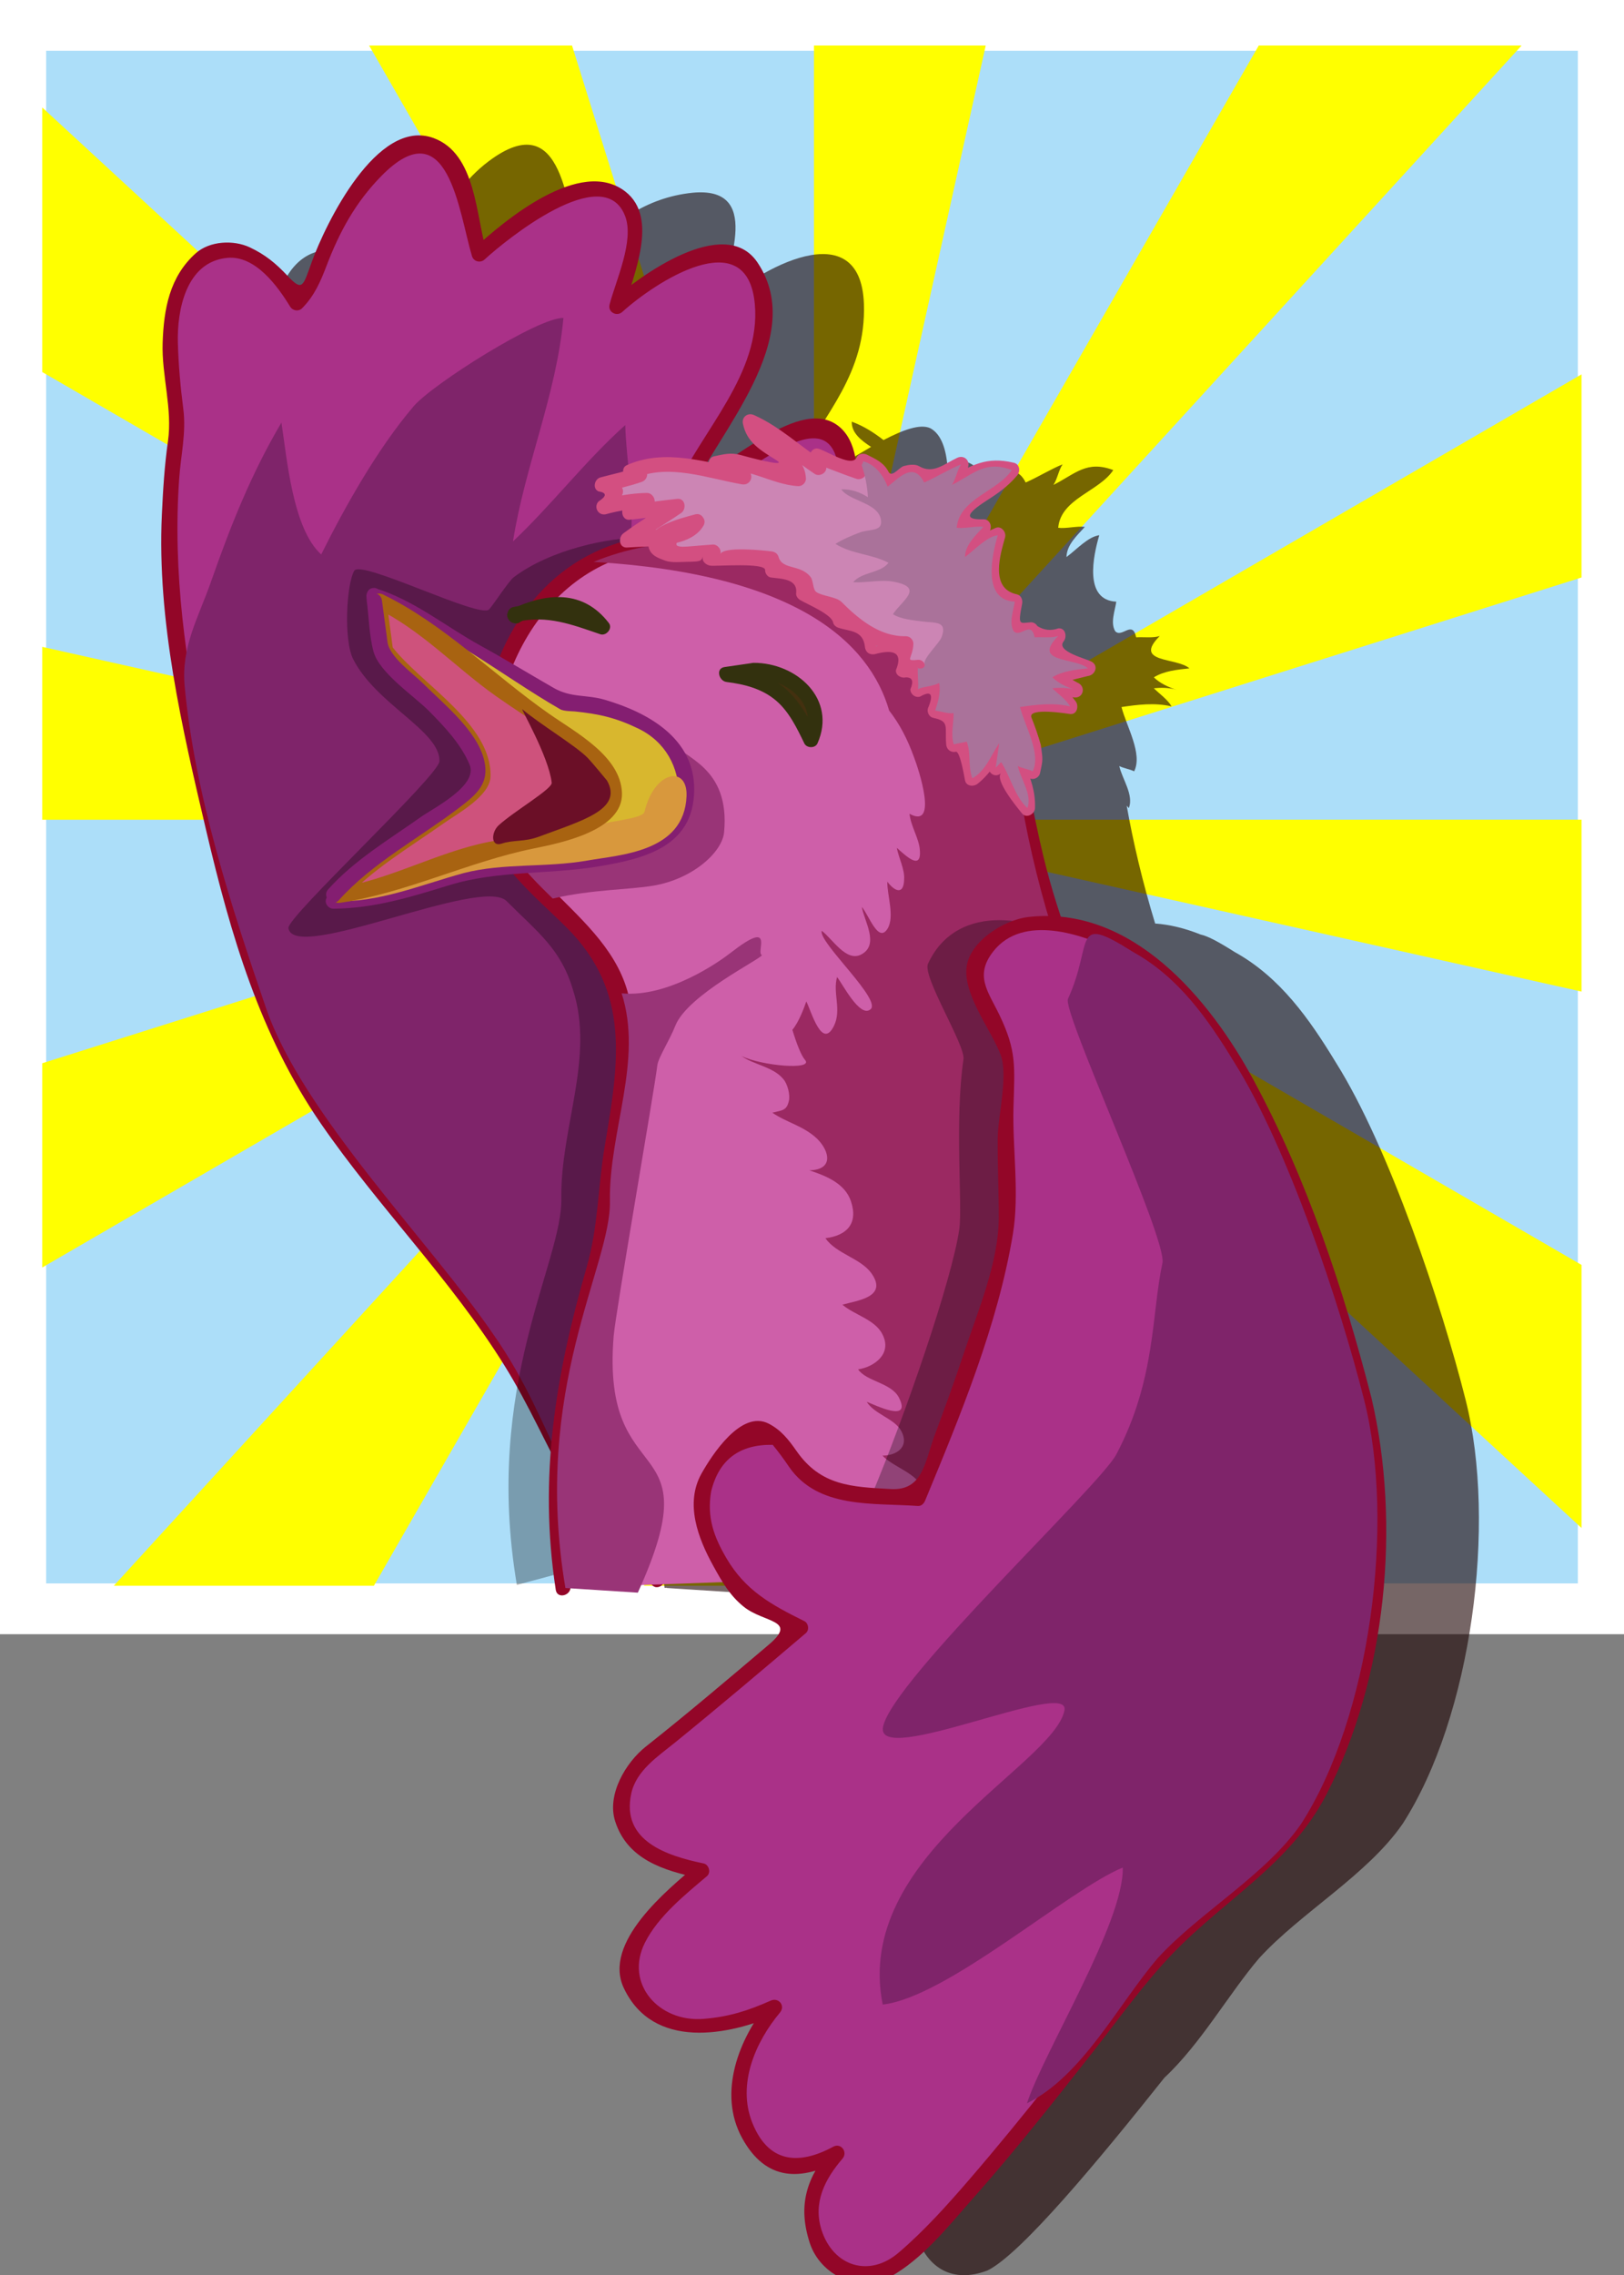 <?xml version="1.0" encoding="UTF-8" standalone="no"?>
<!-- Created with Inkscape (http://www.inkscape.org/) -->

<svg
   xmlns:dc="http://purl.org/dc/elements/1.1/"
   xmlns:cc="http://creativecommons.org/ns#"
   xmlns:rdf="http://www.w3.org/1999/02/22-rdf-syntax-ns#"
   xmlns:svg="http://www.w3.org/2000/svg"
   xmlns="http://www.w3.org/2000/svg"
   xmlns:sodipodi="http://sodipodi.sourceforge.net/DTD/sodipodi-0.dtd"
   xmlns:inkscape="http://www.inkscape.org/namespaces/inkscape"
   id="svg2"
   version="1.1"
   inkscape:version="0.48.2 r9819"
   width="200"
   height="280"
   xml:space="preserve"
   sodipodi:docname="screen__wald_cs5.svg"><rect width="100%" height="100%" fill="#808080" stroke="none"/><defs
     id="defs6"><clipPath
       clipPathUnits="userSpaceOnUse"
       id="clipPath18"><path
         d="m 0,1536 2048,0 L 2048,0 0,0 0,1536 z"
         id="path20"
         inkscape:connector-curvature="0" /></clipPath><clipPath
       clipPathUnits="userSpaceOnUse"
       id="clipPath1344"><path
         d="m 0,1536 2048,0 L 2048,0 0,0 0,1536 z"
         id="path1346"
         inkscape:connector-curvature="0" /></clipPath><clipPath
       clipPathUnits="userSpaceOnUse"
       id="clipPath1368"><path
         d="m 0,1536 2048,0 L 2048,0 0,0 0,1536 z"
         id="path1370"
         inkscape:connector-curvature="0" /></clipPath><clipPath
       clipPathUnits="userSpaceOnUse"
       id="clipPath1424"><path
         d="m 0,1536 2048,0 L 2048,0 0,0 0,1536 z"
         id="path1426"
         inkscape:connector-curvature="0" /></clipPath><clipPath
       clipPathUnits="userSpaceOnUse"
       id="clipPath3004"><path
         d="m 0,1536 2048,0 L 2048,0 0,0 0,1536 z"
         id="path3006"
         inkscape:connector-curvature="0" /></clipPath><clipPath
       clipPathUnits="userSpaceOnUse"
       id="clipPath3064"><path
         d="m 611.262,1266.5 30.647,0 0,-34.39 -30.647,0 0,34.39 z"
         id="path3066"
         inkscape:connector-curvature="0" /></clipPath><clipPath
       clipPathUnits="userSpaceOnUse"
       id="clipPath3096"><path
         d="m 767.558,1245.81 30.647,0 0,-34.39 -30.647,0 0,34.39 z"
         id="path3098"
         inkscape:connector-curvature="0" /></clipPath><clipPath
       clipPathUnits="userSpaceOnUse"
       id="clipPath3128"><path
         d="m 1107.38,1247.01 30.65,0 0,-34.39 -30.65,0 0,34.39 z"
         id="path3130"
         inkscape:connector-curvature="0" /></clipPath><clipPath
       clipPathUnits="userSpaceOnUse"
       id="clipPath3160"><path
         d="m 919.184,1250.86 30.647,0 0,-34.39 -30.647,0 0,34.39 z"
         id="path3162"
         inkscape:connector-curvature="0" /></clipPath><clipPath
       clipPathUnits="userSpaceOnUse"
       id="clipPath3192"><path
         d="m 1277.88,1248.99 25.91,0 0,-36.93 -25.91,0 0,36.93 z"
         id="path3194"
         inkscape:connector-curvature="0" /></clipPath><clipPath
       clipPathUnits="userSpaceOnUse"
       id="clipPath3224"><path
         d="m 1439.02,1258.03 25.91,0 0,-36.93 -25.91,0 0,36.93 z"
         id="path3226"
         inkscape:connector-curvature="0" /></clipPath><clipPath
       clipPathUnits="userSpaceOnUse"
       id="clipPath3388"><path
         d="m 0,1536 2048,0 L 2048,0 0,0 0,1536 z"
         id="path3390"
         inkscape:connector-curvature="0" /></clipPath><clipPath
       clipPathUnits="userSpaceOnUse"
       id="clipPath3424"><path
         d="m 1761.68,1506.2 30.64,0 0,-34.4 -30.64,0 0,34.4 z"
         id="path3426"
         inkscape:connector-curvature="0" /></clipPath><clipPath
       clipPathUnits="userSpaceOnUse"
       id="clipPath3444"><path
         d="m 1815.85,1526.96 30.65,0 0,-34.4 -30.65,0 0,34.4 z"
         id="path3446"
         inkscape:connector-curvature="0" /></clipPath><clipPath
       clipPathUnits="userSpaceOnUse"
       id="clipPath3464"><path
         d="m 1867.85,1550.5 30.65,0 0,-34.39 -30.65,0 0,34.39 z"
         id="path3466"
         inkscape:connector-curvature="0" /></clipPath><clipPath
       clipPathUnits="userSpaceOnUse"
       id="clipPath3484"><path
         d="m 1912.11,1476.5 30.65,0 0,-34.39 -30.65,0 0,34.39 z"
         id="path3486"
         inkscape:connector-curvature="0" /></clipPath><clipPath
       clipPathUnits="userSpaceOnUse"
       id="clipPath3504"><path
         d="m 1864.17,1450.46 30.65,0 0,-34.4 -30.65,0 0,34.4 z"
         id="path3506"
         inkscape:connector-curvature="0" /></clipPath><clipPath
       clipPathUnits="userSpaceOnUse"
       id="clipPath3524"><path
         d="m 1815.85,1427.5 30.65,0 0,-34.39 -30.65,0 0,34.39 z"
         id="path3526"
         inkscape:connector-curvature="0" /></clipPath><clipPath
       clipPathUnits="userSpaceOnUse"
       id="clipPath3544"><path
         d="m 1768.76,1411.38 30.65,0 0,-34.4 -30.65,0 0,34.4 z"
         id="path3546"
         inkscape:connector-curvature="0" /></clipPath><clipPath
       clipPathUnits="userSpaceOnUse"
       id="clipPath3564"><path
         d="m 1746.35,1363 30.65,0 0,-34.39 -30.65,0 0,34.39 z"
         id="path3566"
         inkscape:connector-curvature="0" /></clipPath><clipPath
       clipPathUnits="userSpaceOnUse"
       id="clipPath3584"><path
         d="m 1797.17,1339.78 30.65,0 0,-34.39 -30.65,0 0,34.39 z"
         id="path3586"
         inkscape:connector-curvature="0" /></clipPath><clipPath
       clipPathUnits="userSpaceOnUse"
       id="clipPath3604"><path
         d="m 1855.65,1330.5 30.65,0 0,-34.39 -30.65,0 0,34.39 z"
         id="path3606"
         inkscape:connector-curvature="0" /></clipPath><clipPath
       clipPathUnits="userSpaceOnUse"
       id="clipPath3624"><path
         d="m 1912.11,1323.5 30.65,0 0,-34.39 -30.65,0 0,34.39 z"
         id="path3626"
         inkscape:connector-curvature="0" /></clipPath><clipPath
       clipPathUnits="userSpaceOnUse"
       id="clipPath3644"><path
         d="m 1962.35,1323.5 30.65,0 0,-34.39 -30.65,0 0,34.39 z"
         id="path3646"
         inkscape:connector-curvature="0" /></clipPath><clipPath
       clipPathUnits="userSpaceOnUse"
       id="clipPath3664"><path
         d="m 1971.35,1266.5 30.65,0 0,-34.39 -30.65,0 0,34.39 z"
         id="path3666"
         inkscape:connector-curvature="0" /></clipPath><clipPath
       clipPathUnits="userSpaceOnUse"
       id="clipPath3684"><path
         d="m 1927.75,1235 30.65,0 0,-34.39 -30.65,0 0,34.39 z"
         id="path3686"
         inkscape:connector-curvature="0" /></clipPath><clipPath
       clipPathUnits="userSpaceOnUse"
       id="clipPath3704"><path
         d="m 1874.29,1206.5 30.64,0 0,-34.39 -30.64,0 0,34.39 z"
         id="path3706"
         inkscape:connector-curvature="0" /></clipPath><clipPath
       clipPathUnits="userSpaceOnUse"
       id="clipPath3724"><path
         d="m 1822.02,1177 30.64,0 0,-34.39 -30.64,0 0,34.39 z"
         id="path3726"
         inkscape:connector-curvature="0" /></clipPath><clipPath
       clipPathUnits="userSpaceOnUse"
       id="clipPath3744"><path
         d="m 1822.02,1008.75 30.64,0 0,-34.393 -30.64,0 0,34.393 z"
         id="path3746"
         inkscape:connector-curvature="0" /></clipPath><clipPath
       clipPathUnits="userSpaceOnUse"
       id="clipPath3764"><path
         d="m 1868.85,1043 30.65,0 0,-34.39 -30.65,0 0,34.39 z"
         id="path3766"
         inkscape:connector-curvature="0" /></clipPath><clipPath
       clipPathUnits="userSpaceOnUse"
       id="clipPath3784"><path
         d="m 1916.35,1076.89 30.65,0 0,-34.39 -30.65,0 0,34.39 z"
         id="path3786"
         inkscape:connector-curvature="0" /></clipPath><clipPath
       clipPathUnits="userSpaceOnUse"
       id="clipPath3804"><path
         d="m 1962.35,1110 30.65,0 0,-34.39 -30.65,0 0,34.39 z"
         id="path3806"
         inkscape:connector-curvature="0" /></clipPath><clipPath
       clipPathUnits="userSpaceOnUse"
       id="clipPath3824"><path
         d="m 2000.35,1142 30.65,0 0,-34.39 -30.65,0 0,34.39 z"
         id="path3826"
         inkscape:connector-curvature="0" /></clipPath><clipPath
       clipPathUnits="userSpaceOnUse"
       id="clipPath3844"><path
         d="m 1981.35,942.5 30.65,0 0,-34.395 -30.65,0 0,34.395 z"
         id="path3846"
         inkscape:connector-curvature="0" /></clipPath><clipPath
       clipPathUnits="userSpaceOnUse"
       id="clipPath3864"><path
         d="m 1932.85,920.5 30.65,0 0,-34.395 -30.65,0 0,34.395 z"
         id="path3866"
         inkscape:connector-curvature="0" /></clipPath><clipPath
       clipPathUnits="userSpaceOnUse"
       id="clipPath3884"><path
         d="m 1887.85,901.5 30.65,0 0,-34.395 -30.65,0 0,34.395 z"
         id="path3886"
         inkscape:connector-curvature="0" /></clipPath><clipPath
       clipPathUnits="userSpaceOnUse"
       id="clipPath3904"><path
         d="m 1836.85,882 30.65,0 0,-34.395 -30.65,0 0,34.395 z"
         id="path3906"
         inkscape:connector-curvature="0" /></clipPath><clipPath
       clipPathUnits="userSpaceOnUse"
       id="clipPath3944"><path
         d="m 186.853,1503.5 30.647,0 0,-34.39 -30.647,0 0,34.39 z"
         id="path3946"
         inkscape:connector-curvature="0" /></clipPath><clipPath
       clipPathUnits="userSpaceOnUse"
       id="clipPath3964"><path
         d="m 122.353,1531 30.647,0 0,-34.39 -30.647,0 0,34.39 z"
         id="path3966"
         inkscape:connector-curvature="0" /></clipPath><clipPath
       clipPathUnits="userSpaceOnUse"
       id="clipPath3984"><path
         d="m 63.352,1546.39 30.648,0 0,-34.39 -30.648,0 0,34.39 z"
         id="path3986"
         inkscape:connector-curvature="0" /></clipPath><clipPath
       clipPathUnits="userSpaceOnUse"
       id="clipPath4004"><path
         d="m 195.349,1385.5 30.647,0 0,-34.39 -30.647,0 0,34.39 z"
         id="path4006"
         inkscape:connector-curvature="0" /></clipPath><clipPath
       clipPathUnits="userSpaceOnUse"
       id="clipPath4024"><path
         d="m 147.6,1359.5 30.647,0 0,-34.39 -30.647,0 0,34.39 z"
         id="path4026"
         inkscape:connector-curvature="0" /></clipPath><clipPath
       clipPathUnits="userSpaceOnUse"
       id="clipPath4044"><path
         d="m 79.353,1332.47 30.648,0 0,-34.39 -30.648,0 0,34.39 z"
         id="path4046"
         inkscape:connector-curvature="0" /></clipPath><clipPath
       clipPathUnits="userSpaceOnUse"
       id="clipPath4064"><path
         d="m 84.853,1207.3 30.648,0 0,-34.39 -30.648,0 0,34.39 z"
         id="path4066"
         inkscape:connector-curvature="0" /></clipPath><clipPath
       clipPathUnits="userSpaceOnUse"
       id="clipPath4084"><path
         d="m 147.6,1193.5 30.647,0 0,-34.39 -30.647,0 0,34.39 z"
         id="path4086"
         inkscape:connector-curvature="0" /></clipPath><clipPath
       clipPathUnits="userSpaceOnUse"
       id="clipPath4104"><path
         d="m 219.493,1184.98 30.647,0 0,-34.39 -30.647,0 0,34.39 z"
         id="path4106"
         inkscape:connector-curvature="0" /></clipPath><clipPath
       clipPathUnits="userSpaceOnUse"
       id="clipPath4124"><path
         d="m 223.353,1039.5 30.647,0 0,-34.39 -30.647,0 0,34.39 z"
         id="path4126"
         inkscape:connector-curvature="0" /></clipPath><clipPath
       clipPathUnits="userSpaceOnUse"
       id="clipPath4144"><path
         d="m 164.125,1058.5 30.647,0 0,-34.39 -30.647,0 0,34.39 z"
         id="path4146"
         inkscape:connector-curvature="0" /></clipPath><clipPath
       clipPathUnits="userSpaceOnUse"
       id="clipPath4164"><path
         d="m 103.853,1075.7 30.647,0 0,-34.4 -30.647,0 0,34.4 z"
         id="path4166"
         inkscape:connector-curvature="0" /></clipPath><clipPath
       clipPathUnits="userSpaceOnUse"
       id="clipPath4184"><path
         d="m 52.821,1104.77 30.648,0 0,-34.4 -30.648,0 0,34.4 z"
         id="path4186"
         inkscape:connector-curvature="0" /></clipPath><clipPath
       clipPathUnits="userSpaceOnUse"
       id="clipPath4204"><path
         d="m 67.728,979.697 30.648,0 0,-34.394 -30.648,0 0,34.394 z"
         id="path4206"
         inkscape:connector-curvature="0" /></clipPath><clipPath
       clipPathUnits="userSpaceOnUse"
       id="clipPath4224"><path
         d="m 122.853,951.5 30.647,0 0,-34.395 -30.647,0 0,34.395 z"
         id="path4226"
         inkscape:connector-curvature="0" /></clipPath><clipPath
       clipPathUnits="userSpaceOnUse"
       id="clipPath4244"><path
         d="m 188.853,941.5 30.647,0 0,-34.395 -30.647,0 0,34.395 z"
         id="path4246"
         inkscape:connector-curvature="0" /></clipPath><clipPath
       clipPathUnits="userSpaceOnUse"
       id="clipPath4264"><path
         d="m 249.853,941.5 30.647,0 0,-34.395 -30.647,0 0,34.395 z"
         id="path4266"
         inkscape:connector-curvature="0" /></clipPath><clipPath
       clipPathUnits="userSpaceOnUse"
       id="clipPath4280"><path
         d="m 0,1536 2048,0 L 2048,0 0,0 0,1536 z"
         id="path4282"
         inkscape:connector-curvature="0" /></clipPath><clipPath
       clipPathUnits="userSpaceOnUse"
       id="clipPath4296"><path
         d="m 1559.35,1313.59 110.5,0 0,-122.02 -110.5,0 0,122.02 z"
         id="path4298"
         inkscape:connector-curvature="0" /></clipPath><clipPath
       clipPathUnits="userSpaceOnUse"
       id="clipPath4312"><path
         d="m 1610.37,1351.76 49.6,0 0,-62.56 -49.6,0 0,62.56 z"
         id="path4314"
         inkscape:connector-curvature="0" /></clipPath><clipPath
       clipPathUnits="userSpaceOnUse"
       id="clipPath4336"><path
         d="m 362.812,1344.69 111.164,0 0,-119.41 -111.164,0 0,119.41 z"
         id="path4338"
         inkscape:connector-curvature="0" /></clipPath><clipPath
       clipPathUnits="userSpaceOnUse"
       id="clipPath4352"><path
         d="m 414.101,1391.91 42.049,0 0,-69.16 -42.049,0 0,69.16 z"
         id="path4354"
         inkscape:connector-curvature="0" /></clipPath><clipPath
       clipPathUnits="userSpaceOnUse"
       id="clipPath4368"><path
         d="m 0,1536 2048,0 L 2048,0 0,0 0,1536 z"
         id="path4370"
         inkscape:connector-curvature="0" /></clipPath><clipPath
       clipPathUnits="userSpaceOnUse"
       id="clipPath4408"><path
         d="m 925.334,1463.92 313.186,0 0,-311.53 -313.186,0 0,311.53 z"
         id="path4410"
         inkscape:connector-curvature="0" /></clipPath><clipPath
       clipPathUnits="userSpaceOnUse"
       id="clipPath4428"><path
         d="m 0,1536 2048,0 L 2048,0 0,0 0,1536 z"
         id="path4430"
         inkscape:connector-curvature="0" /></clipPath><clipPath
       clipPathUnits="userSpaceOnUse"
       id="clipPath8244"><path
         d="m 0,1536 2048,0 L 2048,0 0,0 0,1536 z"
         id="path8246"
         inkscape:connector-curvature="0" /></clipPath><clipPath
       clipPathUnits="userSpaceOnUse"
       id="clipPath8670"><path
         d="m 0,1536 2048,0 L 2048,0 0,0 0,1536 z"
         id="path8672"
         inkscape:connector-curvature="0" /></clipPath><clipPath
       clipPathUnits="userSpaceOnUse"
       id="clipPath8678"><path
         d="m 60.038,1304.57 119.055,0 0,-209.78 -119.055,0 0,209.78 z"
         id="path8680"
         inkscape:connector-curvature="0" /></clipPath><clipPath
       clipPathUnits="userSpaceOnUse"
       id="clipPath8706"><path
         d="m 61.8,1265.87 38.049,0 0,-103.11 -38.049,0 0,103.11 z"
         id="path8708"
         inkscape:connector-curvature="0" /></clipPath><clipPath
       clipPathUnits="userSpaceOnUse"
       id="clipPath8794"><path
         d="m 118.674,1228.21 30.767,0 0,-72.51 -30.767,0 0,72.51 z"
         id="path8796"
         inkscape:connector-curvature="0" /></clipPath><clipPath
       clipPathUnits="userSpaceOnUse"
       id="clipPath8832"><path
         d="m 37.548,1346.68 151.654,0 0,151.653 -151.654,0 0,-151.653 z"
         id="path8834"
         inkscape:connector-curvature="0" /></clipPath><clipPath
       clipPathUnits="userSpaceOnUse"
       id="clipPath8888"><path
         d="m 0,1536 2048,0 L 2048,0 0,0 0,1536 z"
         id="path8890"
         inkscape:connector-curvature="0" /></clipPath><clipPath
       clipPathUnits="userSpaceOnUse"
       id="clipPath8896"><path
         d="m 48.686,1488.27 141.732,0 0,-140.89 -141.732,0 0,140.89 z"
         id="path8898"
         inkscape:connector-curvature="0" /></clipPath></defs><sodipodi:namedview
     pagecolor="#ffffff"
     bordercolor="#666666"
     borderopacity="1"
     objecttolerance="10"
     gridtolerance="10"
     guidetolerance="10"
     inkscape:pageopacity="0"
     inkscape:pageshadow="2"
     inkscape:window-width="1600"
     inkscape:window-height="837"
     id="namedview4"
     showgrid="false"
     inkscape:zoom="2.16"
     inkscape:cx="88.657407"
     inkscape:cy="150"
     inkscape:window-x="-8"
     inkscape:window-y="-8"
     inkscape:window-maximized="1"
     inkscape:current-layer="g10" /><g
     id="g10"
     inkscape:groupmode="layer"
     inkscape:label="screen__wald_cs5"
     transform="matrix(1.25,0,0,-1.25,0,280)"><g
       id="g8450"
       transform="translate(-33.386,-1094.815)"><path
         id="path8616"
         style="fill:#acdef9;fill-opacity:1;fill-rule:nonzero;stroke:#ffffff;stroke-width:5;stroke-linecap:butt;stroke-linejoin:miter;stroke-miterlimit:10;stroke-opacity:1;stroke-dasharray:none"
         d="m 191.339,1160.409 -155.906,0 0,155.906 155.906,0 0,-155.906 z"
         inkscape:connector-curvature="0" /><g
         transform="translate(113.579,1314.333)"
         id="g8618"><path
           id="path8620"
           style="fill:#ffff00;fill-opacity:1;fill-rule:nonzero;stroke:none"
           d="M 0,0 0.004,-76.227 16.922,0 0,0 z"
           inkscape:connector-curvature="0" /></g><g
         transform="translate(69.751,1314.333)"
         id="g8622"><path
           id="path8624"
           style="fill:#ffff00;fill-opacity:1;fill-rule:nonzero;stroke:none"
           d="M 0,0 43.832,-76.227 19.992,0 0,0 z"
           inkscape:connector-curvature="0" /></g><g
         transform="translate(37.548,1282.183)"
         id="g8626"><path
           id="path8628"
           style="fill:#ffff00;fill-opacity:1;fill-rule:nonzero;stroke:none"
           d="M 0,0 76.035,-44.077 0,26.047 0,0 z"
           inkscape:connector-curvature="0" /></g><g
         transform="translate(37.548,1238.101)"
         id="g8630"><path
           id="path8632"
           style="fill:#ffff00;fill-opacity:1;fill-rule:nonzero;stroke:none"
           d="M 0,0 76.035,0.004 0,17.022 0,0 z"
           inkscape:connector-curvature="0" /></g><g
         transform="translate(37.548,1214.126)"
         id="g8634"><path
           id="path8636"
           style="fill:#ffff00;fill-opacity:1;fill-rule:nonzero;stroke:none"
           d="M 0,0 0,-20.109 76.035,23.98 0,0 z"
           inkscape:connector-curvature="0" /></g><g
         transform="translate(44.6,1162.679)"
         id="g8638"><path
           id="path8640"
           style="fill:#ffff00;fill-opacity:1;fill-rule:nonzero;stroke:none"
           d="M 0,0 25.623,0 68.982,75.426 0,0 z"
           inkscape:connector-curvature="0" /></g><g
         transform="translate(96.843,1162.679)"
         id="g8642"><path
           id="path8644"
           style="fill:#ffff00;fill-opacity:1;fill-rule:nonzero;stroke:none"
           d="M 0,0 16.744,0 16.74,75.426 0,0 z"
           inkscape:connector-curvature="0" /></g><g
         transform="translate(137.173,1162.679)"
         id="g8646"><path
           id="path8648"
           style="fill:#ffff00;fill-opacity:1;fill-rule:nonzero;stroke:none"
           d="M 0,0 19.782,0 -23.59,75.426 0,0 z"
           inkscape:connector-curvature="0" /></g><g
         transform="translate(189.202,1168.367)"
         id="g8650"><path
           id="path8652"
           style="fill:#ffff00;fill-opacity:1;fill-rule:nonzero;stroke:none"
           d="M 0,0 0,25.903 -75.619,69.739 0,0 z"
           inkscape:connector-curvature="0" /></g><g
         transform="translate(113.583,1238.106)"
         id="g8654"><path
           id="path8656"
           style="fill:#ffff00;fill-opacity:1;fill-rule:nonzero;stroke:none"
           d="m 0,0 75.619,-16.924 0,16.928 L 0,0 z"
           inkscape:connector-curvature="0" /></g><g
         transform="translate(113.583,1238.106)"
         id="g8658"><path
           id="path8660"
           style="fill:#ffff00;fill-opacity:1;fill-rule:nonzero;stroke:none"
           d="m 0,0 75.619,23.849 0,19.999 L 0,0 z"
           inkscape:connector-curvature="0" /></g><g
         transform="translate(157.403,1314.333)"
         id="g8662"><path
           id="path8664"
           style="fill:#ffff00;fill-opacity:1;fill-rule:nonzero;stroke:none"
           d="M 0,0 -43.821,-76.227 25.895,0 0,0 z"
           inkscape:connector-curvature="0" /></g><g
         id="g8674"><g
           id="g8676" /><g
           id="g8682"><g
             style="opacity:0.6"
             id="g8684"
             clip-path="url(#clipPath8678)"><g
               id="g8686"
               transform="translate(177.778,1180.998)"><path
                 inkscape:connector-curvature="0"
                 id="path8688"
                 style="fill:#1b0000;fill-opacity:1;fill-rule:nonzero;stroke:none"
                 d="m 0,0 c -2.354,9.332 -7.515,24.831 -12.775,33.195 -2.614,4.295 -5.486,8.396 -9.973,10.884 -1.637,1.034 -2.665,1.574 -3.356,1.722 -1.526,0.613 -3.042,0.983 -4.48,1.085 -1.238,4.046 -2.187,8.095 -2.802,11.598 0.072,-0.076 0.138,-0.159 0.215,-0.228 0.495,1.312 -0.666,2.863 -0.946,4.133 0.43,-0.216 1.033,-0.302 1.464,-0.517 0.861,1.721 -0.753,4.413 -1.247,6.328 1.571,0.236 3.294,0.451 4.929,0.064 -0.365,0.667 -1.205,1.248 -1.743,1.786 0.625,0.065 1.55,0.086 2.282,-0.173 -0.883,0.281 -1.743,0.711 -2.281,1.249 1.011,0.624 2.26,0.753 3.508,0.882 -1.226,1.098 -5.617,0.497 -2.925,3.187 -0.646,-0.216 -1.551,-0.086 -2.326,-0.129 -0.365,1.744 -1.399,-0.107 -2.065,0.603 -0.495,0.84 -0.021,2.002 0.108,2.906 -3.208,0.152 -2.28,4.478 -1.677,6.544 -1.098,-0.15 -2.196,-1.377 -3.23,-2.151 0.023,1.226 1.077,2.152 1.81,2.97 -0.754,0.107 -1.873,-0.194 -2.626,-0.086 0.259,2.884 4.047,3.572 5.426,5.681 -2.626,0.991 -3.746,-0.386 -5.899,-1.462 0.388,0.559 0.517,1.464 0.905,2.023 -1.141,-0.451 -2.325,-1.205 -3.638,-1.785 -1.076,2.153 -2.561,0.367 -3.595,-0.408 -0.451,1.141 -1.226,2.175 -2.41,2.498 -0.009,-0.069 -0.04,-0.146 -0.076,-0.224 -0.013,-0.028 -0.028,-0.057 -0.043,-0.086 -0.125,-0.238 -0.304,-0.495 -0.333,-0.702 -0.43,0.106 -0.839,0.251 -1.239,0.408 -0.135,1.815 -0.626,3.273 -1.688,3.854 -0.993,0.469 -2.694,-0.153 -4.618,-1.162 -0.926,0.71 -1.907,1.365 -3.13,1.811 -0.027,-1.084 0.876,-1.82 1.901,-2.484 -0.888,-0.509 -1.799,-1.063 -2.696,-1.61 -0.897,0.231 -1.767,0.297 -2.564,-0.038 0.376,-0.336 0.8,-0.575 1.232,-0.77 -0.112,-0.067 -0.227,-0.137 -0.337,-0.203 -0.96,0.202 -2,0.433 -3.049,0.616 2.91,5.306 6.932,9.27 6.71,16.079 -0.32,9.041 -10.33,3.555 -14.335,-0.253 1.099,4.455 4.233,11.847 -2.547,11.204 -4.682,-0.483 -7.815,-3.033 -11.011,-6.034 -1.453,4.359 -1.578,14.755 -9.07,9.14 -2.325,-1.743 -4.07,-4.261 -5.362,-6.843 -1.228,-2.131 -1.746,-5.747 -3.554,-7.102 -3.291,6.006 -9.748,7.623 -11.946,0.326 -0.998,-3.415 -0.339,-7.988 0.231,-12.414 -1.174,-7.521 -1.129,-15.544 -0.048,-21.745 0.253,-1.554 0.521,-3.105 0.799,-4.654 1.084,-10.41 4.567,-21.137 7.94,-30.961 3.58,-10.429 16.286,-23.165 22.386,-32.111 0.983,-1.393 1.812,-2.767 2.56,-4.122 -1.082,-5.653 -1.607,-12.461 -0.237,-20.554 l 4.333,1.165 c 0.07,-0.482 0.14,-0.966 0.224,-1.458 l 0.225,0.008 c 10e-4,-0.007 10e-4,-0.015 0.003,-0.022 L -71.551,-19 c 0.118,0.261 0.219,0.5 0.328,0.75 l 8.871,0.319 c 0.045,-0.088 0.089,-0.174 0.13,-0.259 0.981,-1.893 4.254,-2.967 6.697,-4.261 -5.997,-5.104 -12.875,-10.805 -14.709,-12.235 -3.508,-2.734 -4.959,-8.861 1.901,-10.881 1.224,-0.445 2.235,-0.696 3.06,-0.816 -4.971,-4.137 -12.005,-11.173 -2.548,-14.94 3.035,-1.02 6.824,0.11 9.74,1.508 -6.874,-7.383 -2.315,-18.303 4.182,-15.417 0.698,0.341 1.357,0.685 1.979,1.033 -0.448,-0.53 -0.825,-0.958 -1.086,-1.238 -3.133,-3.357 -1.167,-12.979 5.905,-10.301 3.307,1.623 11.012,10.911 17.435,18.987 3.59,3.344 6.373,8.313 9.34,11.773 4.102,4.487 10.626,8.165 14.114,13.201 C 0.604,-31.221 3.096,-12.205 0,0" /></g></g></g></g><g
         transform="translate(101.919,1199.422)"
         id="g8690"><path
           inkscape:connector-curvature="0"
           id="path8692"
           style="fill:#aa3188;fill-opacity:1;fill-rule:nonzero;stroke:none"
           d="m 0,0 c -0.222,12.947 -1.187,25.539 -2.797,38.455 -0.144,1.085 -0.288,2.176 -0.434,3.269 0.63,3.718 1.616,7.285 4.216,10.257 3.327,3.906 9.429,4.646 11.755,9.618 1.325,2.809 3.814,13.753 0.393,15.626 -2.809,1.325 -11.238,-6.001 -14.531,-6.452 2.811,6.747 8.236,10.813 7.98,18.691 -0.32,9.04 -10.331,3.555 -14.335,-0.254 1.099,4.456 4.233,11.848 -2.547,11.205 -4.682,-0.483 -7.815,-3.033 -11.012,-6.035 -1.452,4.36 -1.577,14.756 -9.069,9.141 -2.326,-1.743 -4.07,-4.261 -5.362,-6.844 -1.228,-2.131 -1.746,-5.746 -3.554,-7.101 -3.291,6.006 -9.748,7.622 -11.946,0.326 -0.998,-3.416 -0.34,-7.988 0.231,-12.415 -1.175,-7.521 -1.129,-15.543 -0.048,-21.744 1.966,-12.044 4.642,-23.958 8.739,-35.615 3.58,-10.43 16.286,-23.166 22.386,-32.111 6.519,-9.236 6.688,-17.717 16.146,-24.144 2.391,3.808 12.476,7.132 13.123,11.652 C 10.435,-16.792 0.321,-7.426 0,0" /></g><g
         transform="translate(102.669,1199.422)"
         id="g8694"><path
           inkscape:connector-curvature="0"
           id="path8696"
           style="fill:#930628;fill-opacity:1;fill-rule:nonzero;stroke:none"
           d="m 0,0 c -0.258,12.868 -1.234,25.68 -2.797,38.455 -0.89,7.276 2.269,13.044 8.541,16.647 2.913,1.674 5.988,3.502 7.2,6.838 1.254,3.454 4.099,12.674 0.334,15.539 -4.12,3.136 -11.66,-5.056 -15.625,-5.983 L -1.5,70.395 c 2.876,6.364 11.861,15.652 6.851,23.145 -3.235,4.836 -11.737,-1.401 -14.384,-3.799 0.418,-0.243 0.835,-0.487 1.253,-0.73 0.845,3.229 3.465,8.913 0.107,11.521 -4.432,3.441 -11.934,-2.872 -14.919,-5.621 0.418,-0.111 0.836,-0.221 1.254,-0.331 -1.083,3.61 -1.033,9.666 -5.22,11.217 -5.584,2.069 -10.671,-8.501 -12.004,-12.183 -0.883,-2.443 -0.906,-2.969 -2.422,-1.35 -1.133,1.208 -2.181,2.063 -3.679,2.77 -1.604,0.758 -3.966,0.645 -5.335,-0.58 -2.585,-2.317 -3.148,-5.479 -3.261,-8.814 -0.109,-3.226 0.985,-6.479 0.524,-9.697 -0.343,-2.395 -0.489,-4.81 -0.601,-7.224 -0.485,-10.466 1.99,-21.012 4.373,-31.128 2.414,-10.25 5.274,-20.087 11.284,-28.814 5.673,-8.238 12.844,-15.373 18.127,-23.885 4.847,-7.809 6.854,-16.026 14.635,-21.667 0.357,-0.259 0.801,-0.032 1.025,0.269 3.655,4.894 12.784,6.132 13.309,13.14 C 10.057,-14.841 0.851,-8.291 0,0 c -0.098,0.953 -1.599,0.962 -1.5,0 0.589,-5.743 4.317,-10.587 6.973,-15.541 2.157,-4.021 3.871,-8.628 -0.004,-12.124 -2.534,-2.287 -5.784,-3.767 -8.496,-5.835 -0.57,-0.434 -1.049,-0.917 -1.544,-1.43 -0.501,-0.519 -3.57,2.838 -4.123,3.426 -2.788,2.962 -4.465,6.899 -6.161,10.535 -3.161,6.774 -7.377,12.525 -12.053,18.307 -5.051,6.249 -10.281,12.451 -14.006,19.615 -4.392,8.447 -6.255,18.942 -8.192,28.188 -1.89,9.019 -3.169,17.863 -2.526,27.088 0.165,2.378 0.711,4.555 0.405,6.923 -0.278,2.161 -0.472,4.309 -0.532,6.488 -0.087,3.142 0.773,7.978 4.871,8.363 2.775,0.262 4.977,-2.817 6.194,-4.806 0.25,-0.41 0.832,-0.501 1.177,-0.152 1.2,1.211 1.8,2.595 2.402,4.17 1.287,3.368 2.848,6.241 5.399,8.843 6.591,6.723 7.642,-3.58 8.931,-7.877 0.166,-0.554 0.836,-0.716 1.254,-0.331 2.05,1.888 11.717,9.768 13.833,4.277 0.931,-2.415 -0.906,-6.342 -1.528,-8.717 -0.196,-0.748 0.705,-1.227 1.253,-0.73 3.185,2.885 12.307,8.908 13.055,0.784 0.63,-6.842 -5.246,-12.488 -7.877,-18.313 -0.268,-0.592 0.164,-1.261 0.846,-1.101 2.225,0.52 4.183,1.873 6.109,3.045 3.111,1.893 8.682,6.069 9.186,-0.13 0.269,-3.307 -0.605,-6.821 -1.604,-9.953 C 10.281,58.432 5.323,56.853 1.721,54.352 -0.383,52.891 -2.141,50.453 -3.041,48.066 -4.897,43.143 -4.436,39.717 -3.833,34.589 -2.483,23.105 -1.732,11.56 -1.5,0 -1.48,-0.966 0.02,-0.968 0,0" /></g><g
         transform="translate(95.515,1265.838)"
         id="g8698"><path
           inkscape:connector-curvature="0"
           id="path8700"
           style="fill:#7f246a;fill-opacity:1;fill-rule:nonzero;stroke:none"
           d="m 0,0 c 0.396,3.523 -0.427,7.549 -0.528,11.123 -3.91,-3.49 -7.218,-7.83 -11.062,-11.457 1.201,7.551 4.263,14.379 4.972,22.002 -2.384,0.118 -12.88,-6.491 -14.76,-8.696 -3.532,-4.14 -6.739,-9.84 -9.105,-14.587 -2.819,2.533 -3.379,9.522 -3.919,12.981 -2.963,-5.001 -5.015,-10.17 -6.927,-15.632 -1.239,-3.538 -2.968,-6.444 -2.609,-10.301 0.988,-10.646 4.566,-21.658 8.021,-31.721 3.581,-10.429 16.286,-23.165 22.386,-32.11 6.519,-9.237 6.689,-17.717 16.146,-24.145 2.391,3.809 12.476,7.133 13.124,11.652 1.1,7.684 -9.014,17.05 -9.335,24.475 -0.222,12.947 -1.186,25.54 -2.797,38.455 -0.144,1.086 -0.288,2.176 -0.434,3.27 C 3.803,-20.974 0,0 0,0" /></g><g
         id="g8702"><g
           id="g8704" /><g
           id="g8710"><g
             style="opacity:0.3"
             id="g8712"
             clip-path="url(#clipPath8706)"><g
               id="g8714"
               transform="translate(95.126,1165.672)"><path
                 inkscape:connector-curvature="0"
                 id="path8716"
                 style="fill:#000000;fill-opacity:1;fill-rule:nonzero;stroke:none"
                 d="m 0,0 c 9.732,16.135 1.407,100.198 1.407,100.198 -3.12,0.03 -8.898,-1.143 -12.537,-3.894 -0.488,-0.369 -2.022,-2.735 -2.421,-3.161 -0.897,-0.957 -12.617,4.933 -13.287,3.803 -0.76,-1.283 -1.071,-6.804 -0.102,-8.714 2.255,-4.446 8.573,-7.063 8.495,-10.038 -0.036,-1.418 -15.014,-15.307 -14.88,-16.432 0.528,-3.511 19.01,5.153 21.497,2.656 3.079,-3.091 5.347,-4.689 6.549,-8.773 2.129,-6.609 -1.242,-13.507 -1.159,-20.438 0.171,-6.328 -7.716,-18.42 -4.38,-38.117" /></g></g></g></g><g
         transform="translate(168.767,1165.351)"
         id="g8718"><path
           inkscape:connector-curvature="0"
           id="path8720"
           style="fill:#ce5fa9;fill-opacity:1;fill-rule:nonzero;stroke:none"
           d="m 0,0 c -1.247,4.176 -4.304,11.817 -6.563,15.369 -2.367,3.876 -3.937,7.944 -6.325,11.669 -4.088,6.889 -7.648,13.702 -12.079,20.334 -4.669,7.126 -8.066,18.836 -9.484,27.188 -1.654,8.847 -3.654,15.283 -11.875,20.15 -6.543,3.705 -9.389,4.226 -16.772,5.283 l -4.578,0.235 c -3.54,0.033 -10.496,-1.479 -13.875,-5.087 -5.416,-5.782 -6.466,-15.374 -5.818,-20.769 1.181,-7.857 10.834,-11.314 13.006,-18.698 2.129,-6.609 -1.242,-13.506 -1.158,-20.437 0.17,-6.329 -7.717,-18.421 -4.381,-38.117" /></g><g
         transform="translate(169.49,1165.55)"
         id="g8722"><path
           inkscape:connector-curvature="0"
           id="path8724"
           style="fill:#930628;fill-opacity:1;fill-rule:nonzero;stroke:none"
           d="m 0,0 c -7.685,24.644 -27.159,43.735 -33.299,68.913 -2.184,8.956 -2.731,18.854 -10.976,24.656 -7.294,5.133 -16.197,7.41 -25.077,7.185 -9.826,-0.249 -16.169,-6.374 -18.669,-15.472 -1.09,-3.967 -1.39,-8.485 -0.54,-12.514 0.943,-4.46 5.263,-7.815 8.295,-10.845 6.334,-6.329 5.122,-13.343 3.744,-21.498 -0.689,-4.073 -0.628,-7.928 -1.785,-11.937 -3.07,-10.636 -4.747,-20.675 -3.042,-31.767 0.147,-0.953 1.592,-0.547 1.447,0.399 -1.652,10.745 0.015,20.67 3.042,30.97 0.866,2.949 1.331,5.616 1.412,8.68 0.156,5.908 2.312,11.273 1.508,17.246 -1.264,9.381 -13.027,12.406 -13.556,22.222 -0.633,11.75 6.36,23.694 19.35,23.027 9.45,-0.484 18.947,-2.478 25.871,-9.468 3.741,-3.776 5.075,-9.229 6.112,-14.259 1.132,-5.489 2.28,-10.864 4.046,-16.197 3.539,-10.685 10.435,-20.01 16.004,-29.707 C -10.575,19.991 -4.775,10.276 -1.446,-0.398 -1.159,-1.319 0.289,-0.926 0,0" /></g><g
         transform="translate(96.227,1161.998)"
         id="g8726"><path
           inkscape:connector-curvature="0"
           id="path8728"
           style="fill:#993477;fill-opacity:1;fill-rule:nonzero;stroke:none"
           d="m 0,0 c 7.431,16.355 -3.67,9.478 -2.38,25.282 0.186,2.276 4.012,24.207 4.301,26.642 0.089,0.748 1.195,2.439 1.773,3.898 1.208,3.052 8.478,6.58 8.532,6.956 -0.65,0.189 1.403,3.722 -3.114,0.2 -1,-0.78 -6.079,-4.415 -10.708,-3.966 C 0.533,52.403 -2.837,45.505 -2.754,38.575 -2.583,32.247 -10.47,20.154 -7.135,0.458" /></g><g
         transform="translate(120.986,1248.853)"
         id="g8730"><path
           inkscape:connector-curvature="0"
           id="path8732"
           style="fill:#9b2962;fill-opacity:1;fill-rule:nonzero;stroke:none"
           d="m 0,0 c 1.053,-1.351 1.803,-2.821 2.429,-4.538 0.505,-1.302 2.429,-7.19 -0.422,-5.628 0.129,-1.249 0.957,-2.443 1.021,-3.606 0.161,-2.099 -1.517,-0.397 -2.27,0.249 0.172,-0.948 0.774,-2.11 0.72,-3.025 -0.012,-1.69 -0.948,-1.248 -1.658,-0.301 -0.033,-1.302 0.742,-3.411 0.031,-4.616 -0.905,-1.486 -1.818,1.259 -2.539,2.131 0.193,-1.334 1.774,-3.713 -0.056,-4.682 -1.496,-0.785 -2.851,1.561 -3.895,2.327 -0.387,-1.099 6.16,-6.978 4.74,-7.774 -1.023,-0.699 -2.647,2.455 -3.228,3.23 -0.453,-1.55 0.461,-3.218 -0.303,-4.8 -1.195,-2.443 -2.249,1.475 -2.733,2.39 -0.168,-0.504 -0.723,-2.032 -1.37,-2.792 0.407,-1.353 0.872,-2.542 1.24,-2.955 0.925,-1.055 -4.323,-0.589 -6.26,0.38 1.184,-0.862 3.153,-1.067 4.132,-2.283 0.398,-0.441 0.699,-1.561 0.538,-2.153 -0.216,-0.968 -0.668,-0.904 -1.625,-1.151 1.398,-0.968 3.045,-1.281 4.401,-2.552 1.279,-1.26 1.634,-3.078 -0.755,-3.121 1.614,-0.538 3.508,-1.271 4.099,-3.047 0.753,-2.26 -0.485,-3.39 -2.519,-3.636 1.086,-1.54 3.41,-1.949 4.508,-3.414 1.732,-2.4 -1.389,-2.722 -2.831,-3.13 1.162,-1.012 3.25,-1.465 3.959,-2.951 0.958,-1.904 -0.84,-3.185 -2.412,-3.421 0.829,-1.195 3.196,-1.303 3.993,-2.724 1.387,-2.659 -2.412,-0.731 -3.143,-0.472 0.752,-1.185 2.539,-1.594 3.303,-2.703 1,-1.604 -0.216,-2.583 -1.755,-2.593 1.065,-1.152 3.518,-1.734 4.045,-3.424 0.162,-0.484 -0.151,-2.131 -0.722,-2.357 -0.581,-0.301 -1.603,0.614 -2.184,0.851 1,-1.065 2.561,-1.443 3.658,-2.368 0.979,-0.678 1.958,-2.971 0.817,-3.961 0.197,-0.185 0.459,-0.38 0.74,-0.584 l 41.828,1.508 c -1.247,4.176 -4.304,11.817 -6.564,15.369 -2.366,3.875 -3.936,7.944 -6.324,11.669 -4.088,6.888 -7.647,13.703 -12.079,20.333 -4.669,7.126 -8.066,18.837 -9.484,27.189 -1.654,8.846 -3.654,15.283 -11.875,20.15 -6.543,3.704 -9.389,4.225 -16.772,5.282 l -4.579,0.235 c -2.218,0.022 -5.779,-0.565 -8.96,-1.894 C -9.083,13.444 -1.931,6.673 0,0" /></g><g
         transform="translate(102.049,1267.439)"
         id="g8734"><path
           inkscape:connector-curvature="0"
           id="path8736"
           style="fill:#cc85b4;fill-opacity:1;fill-rule:nonzero;stroke:none"
           d="m 0,0 c -0.646,-0.215 -4.305,-1.075 -4.025,-2.345 0.408,-1.442 4.52,-0.647 5.596,-0.647 -0.044,-0.302 -0.216,-0.43 -0.238,-0.581 1.916,-0.582 4.068,0.493 5.984,-0.088 0.431,-0.216 0,-1.076 0.151,-1.098 0.301,-0.043 1.507,-0.216 1.657,-0.238 0.667,-0.71 2.002,0.021 1.398,-2.045 0.71,-0.409 0.99,-0.603 1.83,-1.184 0.279,-0.194 1.076,-10e-4 1.356,-0.194 0.28,-0.194 0.43,-1.292 0.43,-1.292 1.872,-0.883 3.121,0.322 3.163,-2.605 1.098,0.15 2.217,0.451 3.272,0.3 0.043,-0.775 -0.087,-1.679 -0.217,-2.583 0.345,0.258 1.098,0.15 1.422,0.258 -0.087,-0.603 0.085,-1.55 -0.002,-2.153 0.345,0.259 1.421,0.258 2.089,0.624 0.172,-0.947 -0.108,-1.83 -0.388,-2.712 0.452,-0.064 1.334,-0.345 1.808,-0.259 0.021,-0.925 -0.303,-2.109 0.021,-3.078 0.322,0.107 0.946,0.172 1.269,0.279 0.452,-1.14 0.107,-2.475 0.559,-3.616 1.334,0.732 1.873,2.346 2.648,3.465 -0.086,-0.603 -0.237,-1.658 -0.345,-2.411 0.172,0.129 0.366,0.409 0.539,0.538 0.882,-1.356 1.354,-3.423 2.581,-4.521 0.495,1.313 -0.666,2.863 -0.946,4.133 0.43,-0.216 1.033,-0.301 1.464,-0.516 0.861,1.721 -0.753,4.412 -1.247,6.328 1.571,0.236 3.294,0.451 4.929,0.063 -0.365,0.667 -1.205,1.249 -1.743,1.787 0.625,0.064 1.55,0.086 2.282,-0.173 -0.883,0.28 -1.743,0.711 -2.281,1.249 1.011,0.624 2.26,0.753 3.508,0.881 -1.226,1.099 -5.617,0.497 -2.925,3.187 -0.646,-0.215 -1.551,-0.086 -2.326,-0.128 -0.365,1.744 -1.399,-0.107 -2.065,0.603 -0.495,0.839 -0.021,2.002 0.108,2.906 -3.208,0.152 -2.28,4.477 -1.677,6.543 -1.098,-0.15 -2.196,-1.376 -3.23,-2.151 0.023,1.227 1.077,2.152 1.81,2.97 -0.754,0.108 -1.873,-0.193 -2.626,-0.085 0.259,2.884 4.047,3.571 5.426,5.68 C 28.393,6.083 27.273,4.706 25.12,3.63 25.508,4.189 25.637,5.093 26.025,5.652 24.884,5.201 23.7,4.448 22.387,3.868 21.311,6.021 19.826,4.234 18.792,3.459 18.341,4.601 17.566,5.634 16.382,5.958 16.339,5.656 15.973,5.247 15.93,4.946 14.445,5.312 13.175,6.109 11.841,6.454 11.97,6.281 11.884,5.679 11.991,5.356 9.581,6.777 8.031,8.844 5.255,9.856 5.19,7.252 10.485,6.647 9.989,4.259 7.492,4.001 4.35,6.757 1.896,5.725 2.714,4.993 3.747,4.691 4.629,4.411 1.465,4.864 -3.657,6.674 -6.52,4.931 -6.219,4.888 -5.939,4.694 -5.638,4.651 -6.8,4.049 -8.178,4.092 -9.318,3.641 c 0.3,-0.043 0.86,-0.432 1.29,-0.647 -0.365,-0.409 -0.473,-1.161 -1.141,-1.528 1.27,0.28 3.035,0.796 4.241,0.623 -0.517,-0.387 -1.055,-0.925 -1.701,-1.14 1.549,0.086 3.143,0.473 4.692,0.558 -1.549,-1.161 -3.358,-1.979 -4.93,-3.291 2.153,-10e-4 4.413,0.751 6.458,1.074 L 0,0 z" /></g><g
         transform="translate(101.85,1268.163)"
         id="g8738"><path
           inkscape:connector-curvature="0"
           id="path8740"
           style="fill:#d34f81;fill-opacity:1;fill-rule:nonzero;stroke:none"
           d="m 0,0 c -1.211,-0.358 -5.124,-1.178 -4.549,-3.268 0.219,-0.796 0.95,-1.03 1.623,-1.282 0.607,-0.227 1.549,-0.123 2.17,-0.115 1.411,0.019 1.366,0.08 1.566,0.568 -0.204,-0.499 0.295,-0.898 0.723,-0.949 0.585,-0.071 5.431,0.328 5.384,-0.436 -0.019,-0.3 0.24,-0.679 0.551,-0.724 0.989,-0.141 2.679,-0.09 2.505,-1.559 -0.031,-0.257 0.165,-0.522 0.371,-0.648 0.678,-0.413 3.114,-1.407 3.271,-2.221 0.05,-0.262 0.287,-0.445 0.524,-0.524 1.091,-0.367 2.44,-0.223 2.612,-1.883 0.054,-0.52 0.435,-0.805 0.949,-0.723 2.066,0.568 2.768,0.048 2.107,-1.559 -0.065,-0.5 0.525,-0.833 0.949,-0.723 0.666,0.025 0.823,-0.365 0.471,-1.172 -0.001,-0.481 0.48,-0.861 0.949,-0.723 1.11,0.636 1.369,0.248 0.778,-1.165 -0.103,-0.375 0.123,-0.84 0.524,-0.923 1.638,-0.34 1.137,-0.844 1.278,-2.614 0.04,-0.5 0.447,-0.834 0.949,-0.723 0.42,0.092 0.858,-2.579 0.906,-2.813 0.125,-0.608 0.85,-0.653 1.253,-0.331 1.268,1.011 1.926,2.234 2.766,3.616 -0.457,0.193 -0.914,0.386 -1.371,0.578 -0.115,-0.803 -0.23,-1.607 -0.345,-2.411 -0.1,-0.696 0.673,-1.309 1.253,-0.729 -0.677,-0.677 1.57,-3.381 2.06,-3.983 0.438,-0.538 1.264,-0.067 1.28,0.53 0.046,1.683 -0.399,2.724 -0.973,4.332 l -0.922,-0.922 c 0.488,-0.172 0.975,-0.344 1.464,-0.517 0.37,-0.13 0.839,0.145 0.922,0.524 0.315,1.437 0.278,1.315 0.076,2.818 -0.258,0.911 -0.564,1.804 -0.92,2.68 -0.386,1.031 3.656,0.362 3.804,0.343 0.715,-0.09 0.901,0.848 0.53,1.28 -0.505,0.67 -1.086,1.266 -1.743,1.787 l -0.531,-1.28 c 0.695,-0.049 1.389,-0.097 2.083,-0.146 0.968,-0.171 1.284,1.078 0.398,1.446 l -2.102,1.173 0,-1.295 c 1.044,0.26 2.087,0.519 3.131,0.779 0.696,0.083 1.079,0.99 0.378,1.398 -0.529,0.308 -3.573,1.019 -2.774,2.009 0.355,0.439 0.198,1.365 -0.53,1.28 -0.729,-0.257 -1.416,-0.18 -2.061,0.23 -0.114,0.218 -0.399,0.39 -0.648,0.371 -1.098,-0.083 -1.282,-0.381 -0.851,1.83 0.075,0.382 -0.102,0.833 -0.524,0.923 -2.727,0.581 -1.578,4.051 -1.153,5.621 0.135,0.499 -0.373,1.149 -0.922,0.922 -1.404,-0.579 -2.393,-1.38 -3.561,-2.344 0.418,-0.243 0.836,-0.486 1.254,-0.729 0.539,0.879 1.077,1.759 1.616,2.639 0.424,0.461 0.153,1.302 -0.53,1.28 -2.945,-0.096 -0.189,1.492 0.924,2.234 0.925,0.617 1.683,1.226 2.406,2.081 0.344,0.407 0.258,1.115 -0.331,1.253 -2.713,0.637 -4.111,-0.223 -6.476,-1.537 l 1.026,-1.026 c 0.302,0.674 0.603,1.348 0.905,2.023 0.313,0.7 -0.319,1.352 -1.026,1.026 C 24.597,5.001 23.485,3.931 22.094,4.746 21.667,4.996 21.016,4.883 20.574,4.762 20.124,4.638 19.4,3.575 19.077,4.198 18.595,5.125 17.82,5.442 16.96,5.882 16.627,6.052 16.107,6 15.934,5.613 15.497,4.635 13.223,6.11 12.239,6.454 11.648,6.661 11.23,6.046 11.317,5.531 11.358,5.231 11.399,4.932 11.44,4.633 11.816,4.849 12.193,5.064 12.569,5.28 10.268,6.804 8.366,8.635 5.833,9.781 5.226,10.056 4.593,9.614 4.731,8.934 5.106,7.077 6.488,6.301 8.018,5.348 9.348,4.52 4.885,5.741 4.536,5.841 3.547,6.124 2.852,5.927 1.896,5.725 1.235,5.585 1.194,4.676 1.717,4.354 3.28,3.392 2.94,3.557 4.629,2.965 4.762,3.447 4.895,3.929 5.028,4.411 1.112,5.09 -2.876,6.545 -6.699,4.855 -7.335,4.575 -7.078,3.662 -6.52,3.485 -6.226,3.392 -5.932,3.298 -5.638,3.205 l 0,1.446 C -6.854,4.222 -8.076,3.98 -9.318,3.641 -9.892,3.484 -10.12,2.54 -9.498,2.27 -8.672,2.14 -8.673,1.808 -9.5,1.273 -10.011,0.714 -9.512,-0.152 -8.771,0.02 c 1.319,0.368 2.667,0.566 4.042,0.596 l -0.53,1.28 C -5.776,1.556 -6.292,1.215 -6.808,0.874 -7.424,0.527 -7.193,-0.604 -6.43,-0.524 c 1.568,0.165 3.125,0.394 4.693,0.558 -0.126,0.466 -0.253,0.932 -0.379,1.398 -1.637,-1.116 -3.339,-2.108 -4.93,-3.292 -0.535,-0.398 -0.445,-1.459 0.379,-1.397 2.332,0.174 6.237,-0.06 7.514,2.155 0.484,0.84 -0.813,1.595 -1.295,0.757 -0.66,-1.144 -5.359,-1.348 -6.219,-1.412 0.125,-0.466 0.252,-0.932 0.378,-1.398 1.591,1.184 3.292,2.176 4.93,3.292 0.555,0.378 0.427,1.482 -0.378,1.397 C -3.305,1.37 -4.862,1.141 -6.43,0.976 c 0.126,-0.466 0.253,-0.932 0.379,-1.397 0.905,0.509 1.039,0.613 1.852,1.257 0.531,0.419 0.074,1.29 -0.53,1.28 -1.554,-0.026 -2.916,-0.296 -4.44,-0.65 0.243,-0.418 0.486,-0.835 0.73,-1.253 0.709,0.775 0.743,0.802 1.258,1.68 0.203,0.347 0.087,0.826 -0.269,1.025 -0.409,0.26 -0.839,0.475 -1.291,0.647 C -8.8,3.108 -8.86,2.651 -8.92,2.194 c 1.243,0.34 2.464,0.582 3.681,1.011 0.697,0.245 0.731,1.214 0,1.446 -0.294,0.093 -0.588,0.187 -0.883,0.28 0.06,-0.457 0.12,-0.914 0.18,-1.37 C -2.589,5.042 1.243,3.552 4.629,2.965 5.577,2.8 5.949,4.088 5.028,4.411 4.177,4.824 3.326,5.236 2.474,5.649 2.415,5.192 2.355,4.735 2.295,4.278 4.986,4.847 7.532,2.916 10.188,2.786 c 0.395,-0.02 0.768,0.356 0.75,0.75 -0.143,3.108 -4.18,2.923 -4.761,5.797 L 5.076,8.486 C 7.584,7.351 9.536,5.492 11.812,3.985 12.255,3.691 13.003,4.071 12.94,4.633 12.891,5.078 12.837,5.49 12.763,5.93 12.456,5.623 12.148,5.315 11.841,5.007 13.359,4.476 14.465,3.99 15.93,3.5 c 0.291,-0.098 0.716,0.053 0.846,0.344 0.375,1.221 0.898,0.726 1.568,-1.486 0.24,-0.463 0.824,-0.441 1.178,-0.152 0.845,0.136 1.689,0.272 2.534,0.408 0.238,-0.261 0.613,-0.261 0.908,-0.117 1.217,0.592 2.411,1.218 3.639,1.785 L 25.577,5.308 C 25.275,4.634 24.973,3.959 24.672,3.285 24.376,2.625 24.994,1.868 25.698,2.259 27.266,3.3 29.04,3.762 31.019,3.645 30.908,4.063 30.798,4.48 30.688,4.898 28.758,2.616 25.859,1.989 25.069,-1.113 c -0.117,-0.46 0.226,-0.966 0.723,-0.95 0.875,0.029 1.75,0.058 2.626,0.086 l -0.53,1.28 c -0.991,-1.079 -1.606,-1.88 -2.003,-3.301 -0.216,-0.774 0.703,-1.183 1.254,-0.729 0.966,0.653 1.932,1.305 2.898,1.958 -0.307,0.308 -0.615,0.615 -0.922,0.922 -0.514,-1.895 -0.85,-3.716 -0.318,-5.637 0.113,-0.404 0.412,-0.859 0.765,-1.104 1.186,-0.823 0.908,-1.424 1.095,-2.907 0.042,-0.336 0.198,-0.629 0.551,-0.723 0.088,-0.024 1.623,-0.27 1.617,-0.259 0.121,-0.231 0.393,-0.372 0.648,-0.372 0.78,-0.046 1.555,-0.003 2.325,0.129 l -0.53,1.281 c -2.601,-3.223 0.792,-3.037 3.077,-4.365 0.126,0.466 0.253,0.931 0.379,1.397 -1.424,-0.168 -2.574,-0.404 -3.888,-0.984 -0.565,-0.249 -0.404,-1.006 0,-1.295 1.218,-0.868 1.029,-0.73 2.461,-1.324 0.133,0.482 0.266,0.964 0.398,1.446 -1.266,0.223 -1.228,0.239 -2.481,0.2 -0.62,-0.02 -1.037,-0.823 -0.53,-1.281 0.657,-0.521 1.238,-1.116 1.743,-1.786 l 0.531,1.28 c -1.732,0.218 -3.201,0.159 -4.93,-0.063 -0.454,-0.059 -0.89,-0.439 -0.723,-0.95 0.09,-0.273 1.942,-5.325 0.705,-4.889 -0.521,0.184 -1.109,-0.399 -0.922,-0.922 0.534,-1.252 0.841,-2.563 0.919,-3.934 l 1.281,0.531 c -1.085,1.331 -1.666,2.881 -2.465,4.368 -0.23,0.429 -0.845,0.484 -1.177,0.152 -0.18,-0.179 -0.359,-0.358 -0.539,-0.538 0.418,-0.243 0.835,-0.486 1.253,-0.729 0.116,0.803 0.23,1.607 0.346,2.411 0.115,0.802 -0.899,1.355 -1.371,0.577 -0.775,-1.276 -1.305,-2.334 -2.531,-3.313 0.418,-0.11 0.835,-0.22 1.253,-0.331 -0.246,1.196 -0.311,2.418 -0.558,3.616 -0.086,0.416 -0.545,0.608 -0.923,0.524 -0.631,0.53 -0.744,1.222 -0.341,2.076 0.029,0.432 -0.365,0.719 -0.75,0.75 -1.075,0.086 -0.678,1.764 -0.67,2.221 0.008,0.48 -0.487,0.864 -0.949,0.723 -1.52,-0.459 -1.139,-0.681 -1.138,0.806 10e-4,0.377 -0.343,0.792 -0.75,0.75 -1.395,-0.144 -0.506,0.112 -0.455,1.575 0.014,0.402 -0.352,0.759 -0.75,0.75 -2.529,-0.058 -4.615,1.657 -6.335,3.377 -0.512,0.512 -1.873,0.56 -2.471,0.968 -0.366,0.25 -0.276,1.118 -0.584,1.502 -1.013,1.263 -2.766,0.655 -3.143,1.958 -0.102,0.351 -0.383,0.51 -0.723,0.551 -0.671,0.08 -4.694,0.527 -5.024,-0.281 0.18,0.441 -0.273,0.978 -0.723,0.95 -0.843,-0.054 -1.683,-0.137 -2.526,-0.2 -2.622,-0.194 0.294,1.464 1.154,1.719 C 1.324,-1.172 0.93,0.275 0,0" /></g><g
         transform="translate(107.64,1252.801)"
         id="g8742"><path
           inkscape:connector-curvature="0"
           id="path8744"
           style="fill:#44300f;fill-opacity:1;fill-rule:nonzero;stroke:none"
           d="m 0,0 c 3.401,0.128 7.576,-2.93 5.637,-6.804 -1.892,3.961 -3.463,5.877 -8.306,6.417 L 0,0 z" /></g><g
         transform="translate(107.64,1252.051)"
         id="g8746"><path
           inkscape:connector-curvature="0"
           id="path8748"
           style="fill:#33310e;fill-opacity:1;fill-rule:nonzero;stroke:none"
           d="m 0,0 c 2.978,0.006 6.458,-2.369 4.99,-5.675 l 1.295,0 C 5.437,-3.923 4.5,-2.198 2.992,-0.926 1.401,0.416 -0.658,0.863 -2.669,1.113 -2.603,0.622 -2.536,0.131 -2.47,-0.36 L 0.199,0.027 C 1.154,0.165 0.747,1.61 -0.199,1.473 L -2.868,1.086 c -0.913,-0.132 -0.558,-1.378 0.199,-1.473 1.756,-0.218 3.478,-0.653 4.856,-1.815 1.298,-1.095 2.078,-2.732 2.803,-4.23 0.231,-0.479 1.072,-0.503 1.295,0 C 8.214,-2.089 4.263,1.508 0,1.5 -0.967,1.498 -0.967,-0.002 0,0" /></g><g
         transform="translate(84.115,1258.168)"
         id="g8750"><path
           inkscape:connector-curvature="0"
           id="path8752"
           style="fill:#44300f;fill-opacity:1;fill-rule:nonzero;stroke:none"
           d="M 0,0 C 3.144,1.549 6.437,2 8.61,-1.079 5.381,-0.001 3.531,1.032 0.022,0.151 L 0,0 z" /></g><g
         transform="translate(84.494,1257.521)"
         id="g8754"><path
           inkscape:connector-curvature="0"
           id="path8756"
           style="fill:#33310e;fill-opacity:1;fill-rule:nonzero;stroke:none"
           d="M 0,0 C 2.634,1.248 5.583,1.799 7.584,-0.81 L 8.431,0.292 C 5.34,1.345 2.725,2.257 -0.555,1.521 -0.784,1.47 -1.043,1.238 -1.079,0.998 -1.086,0.947 -1.094,0.897 -1.102,0.847 -1.243,-0.099 0.203,-0.506 0.345,0.448 0.352,0.499 0.36,0.549 0.367,0.599 0.193,0.424 0.018,0.25 -0.157,0.075 2.837,0.746 5.239,-0.203 8.032,-1.154 8.617,-1.354 9.283,-0.579 8.879,-0.053 6.333,3.266 2.728,2.946 -0.757,1.295 -1.631,0.881 -0.869,-0.412 0,0" /></g><g
         transform="translate(99.642,1245.748)"
         id="g8758"><path
           inkscape:connector-curvature="0"
           id="path8760"
           style="fill:#993477;fill-opacity:1;fill-rule:nonzero;stroke:none"
           d="m 0,0 c -2.292,3.707 -18.649,-0.417 -18.002,-5.812 0.596,-3.96 3.344,-6.803 6.201,-9.594 3.934,0.917 7.56,0.856 9.983,1.281 3.864,0.676 6.714,3.304 6.9,5.235 C 5.708,-2.364 0.966,-1.561 0,0" /></g><g
         transform="translate(70.217,1260.158)"
         id="g8762"><path
           inkscape:connector-curvature="0"
           id="path8764"
           style="fill:#d8b72e;fill-opacity:1;fill-rule:nonzero;stroke:none"
           d="m 0,0 c 3.34,-0.797 7.105,-3.855 10.131,-5.562 2.92,-1.564 5.73,-3.341 8.615,-4.973 0.554,-0.314 1.52,0.05 2.146,-0.067 8.792,-1.643 10.037,-6.066 9.917,-9.128 -0.218,-5.54 -6.586,-5.772 -9.788,-6.346 -4.118,-0.716 -8.222,-0.216 -12.19,-1.237 -4.275,-1.173 -8.404,-2.954 -12.816,-2.754 0.175,2.129 15.981,7.889 16.628,11.382 C 13.446,-14.736 0,0 0,0" /></g><g
         transform="translate(70.018,1259.435)"
         id="g8766"><path
           inkscape:connector-curvature="0"
           id="path8768"
           style="fill:#841e71;fill-opacity:1;fill-rule:nonzero;stroke:none"
           d="m 0,0 c 6.491,-2.034 12.679,-7.073 18.567,-10.459 0.339,-0.196 1.257,-0.193 1.424,-0.21 2.424,-0.249 4.062,-0.623 6.262,-1.686 2.67,-1.292 4.023,-3.789 4.005,-6.652 -0.047,-7.158 -15.51,-5.982 -19.52,-6.481 -3.343,-0.415 -6.587,-1.862 -9.857,-2.658 -6.18,-1.506 -2.114,0.145 0.235,1.426 3.643,1.986 14.523,5.373 12.001,11.231 C 10.432,-9.253 5.255,-3.725 0.729,1.253 0.078,1.971 -0.98,0.907 -0.331,0.193 c 1.836,-2.02 3.597,-4.109 5.321,-6.225 2.449,-3.006 6.684,-7.426 7.135,-11.5 0.308,-2.77 -8.987,-6.422 -10.902,-7.432 -1.727,-0.911 -5.034,-2.101 -5.732,-4.181 -0.157,-0.464 0.255,-0.953 0.723,-0.949 3.996,0.031 7.622,1.147 11.418,2.317 4.739,1.462 9.725,1.039 14.578,1.83 4.67,0.761 9.516,1.96 9.552,7.57 0.033,5.069 -4.545,7.605 -8.812,8.857 -1.845,0.541 -3.297,0.166 -5.063,1.182 -2.397,1.379 -4.755,2.815 -7.179,4.147 C 7.234,-2.281 4.234,0.245 0.398,1.446 -0.527,1.736 -0.92,0.288 0,0" /></g><g
         transform="translate(101.025,1240.428)"
         id="g8770"><path
           inkscape:connector-curvature="0"
           id="path8772"
           style="fill:#d8983d;fill-opacity:1;fill-rule:nonzero;stroke:none"
           d="m 0,0 c -0.217,-5.54 -6.585,-5.772 -9.788,-6.346 -4.118,-0.717 -8.222,-0.216 -12.19,-1.237 -4.275,-1.173 -8.404,-2.954 -12.816,-2.754 0.145,1.764 17.56,4.458 25.163,7.283 1.573,0.584 5.313,0.767 5.49,1.514 C -3.171,2.55 0.12,3.062 0,0" /></g><g
         transform="translate(71.368,1254.773)"
         id="g8774"><path
           inkscape:connector-curvature="0"
           id="path8776"
           style="fill:#ce527c;fill-opacity:1;fill-rule:nonzero;stroke:none"
           d="m 0,0 c 1.912,-2.779 11.195,-9.878 9.397,-12.941 -1.077,-1.611 -5.88,-4.621 -7.482,-5.902 -2.136,-1.599 -4.977,-3.192 -6.589,-5.283 4.241,0.44 8.5,2.504 12.574,3.92 4.076,1.416 15.44,1.774 14.614,6.975 -0.498,2.926 -10.562,8.558 -13.01,10.694 C 6.882,-0.075 2.86,3.376 -0.653,4.875 L 0,0 z" /></g><g
         transform="translate(70.72,1254.394)"
         id="g8778"><path
           inkscape:connector-curvature="0"
           id="path8780"
           style="fill:#a86311;fill-opacity:1;fill-rule:nonzero;stroke:none"
           d="m 0,0 c 2.865,-3.748 7.515,-6.48 9.382,-10.933 1.101,-2.627 -12.088,-10.213 -13.939,-12.285 -0.532,-0.595 0,-1.362 0.73,-1.253 6.531,0.972 12.572,4.022 19.073,5.35 2.515,0.513 8.851,1.733 8.697,5.487 -0.147,3.61 -4.514,5.912 -7.144,7.748 C 11.326,-2.065 6.39,2.988 0.373,5.9 -0.072,6.116 -0.838,5.87 -0.755,5.253 c 0.217,-1.625 0.435,-3.25 0.652,-4.875 0.127,-0.944 1.628,-0.956 1.5,0 C 1.18,2.003 0.962,3.628 0.745,5.253 0.369,5.037 -0.008,4.821 -0.384,4.605 4.181,2.396 7.483,-1.262 11.552,-4.137 c 3.434,-2.425 7.191,-4.519 10.113,-7.586 4.213,-4.424 -8.963,-6.373 -10.917,-6.766 -5.149,-1.038 -9.726,-3.754 -14.974,-4.536 0.244,-0.418 0.487,-0.835 0.73,-1.253 2.725,3.049 6.526,5.263 9.862,7.624 1.347,0.953 4.584,2.678 4.629,4.637 0.118,5.199 -6.893,9.103 -9.7,12.774 C 0.716,1.514 -0.588,0.769 0,0" /></g><g
         transform="translate(91.288,1244.188)"
         id="g8782"><path
           inkscape:connector-curvature="0"
           id="path8784"
           style="fill:#6b0f27;fill-opacity:1;fill-rule:nonzero;stroke:none"
           d="m 0,0 c -1.125,1.172 -4.754,3.352 -6.432,4.784 -0.25,0.213 2.575,-4.59 2.887,-7.221 0.072,-0.617 -3.674,-2.782 -5.22,-4.189 -0.765,-0.696 -0.797,-2.183 0.304,-1.807 1.103,0.376 2.23,0.149 3.632,0.672 4.317,1.607 8.325,2.686 6.733,5.528 0,0 -1.396,1.704 -1.904,2.233" /></g><g
         transform="translate(69.513,1259.712)"
         id="g8786"><path
           inkscape:connector-curvature="0"
           id="path8788"
           style="fill:#841e71;fill-opacity:1;fill-rule:nonzero;stroke:none"
           d="m 0,0 c 0.221,-1.647 0.24,-3.473 0.68,-5.074 0.577,-2.098 4.034,-4.383 5.49,-5.863 1.524,-1.549 3.117,-3.22 3.968,-5.249 0.867,-2.068 -3.542,-4.262 -4.786,-5.143 -3.137,-2.22 -6.579,-4.26 -9.152,-7.142 -0.642,-0.718 0.415,-1.783 1.06,-1.06 3.265,3.655 7.963,6.142 11.856,9.106 1.754,1.335 2.981,2.394 2.468,4.638 -0.665,2.909 -3.987,5.562 -5.965,7.533 C 4.58,-7.219 2.251,-5.602 2.051,-4.113 1.868,-2.742 1.684,-1.371 1.5,0 1.374,0.944 -0.128,0.957 0,0" /></g><g
         id="g8790"><g
           id="g8792" /><g
           id="g8798"><g
             style="opacity:0.3"
             id="g8800"
             clip-path="url(#clipPath8794)"><g
               id="g8802"
               transform="translate(135.91,1159.454)"><path
                 inkscape:connector-curvature="0"
                 id="path8804"
                 style="fill:#000000;fill-opacity:1;fill-rule:nonzero;stroke:none"
                 d="m 0,0 c 5.421,9.618 17.493,43.317 12.233,51.681 -2.614,4.295 -3.183,11.747 -7.67,14.234 -6.133,3.877 -13.092,4.161 -15.659,-1.448 -0.578,-1.262 3.7,-8.027 3.497,-9.401 -0.892,-6.016 -0.08,-14.392 -0.414,-16.729 -0.72,-5.026 -5.4,-18.496 -8.635,-26.213 C -20.274,4.904 -6.183,-10.97 0,0" /></g></g></g></g><g
         transform="translate(167.778,1180.998)"
         id="g8806"><path
           inkscape:connector-curvature="0"
           id="path8808"
           style="fill:#aa3188;fill-opacity:1;fill-rule:nonzero;stroke:none"
           d="m 0,0 c -2.354,9.332 -7.515,24.831 -12.775,33.195 -2.614,4.295 -5.486,8.396 -9.973,10.884 -6.134,3.876 -13.092,4.16 -15.66,-1.449 -0.577,-1.262 3.701,-8.027 3.497,-9.401 -0.891,-6.016 -0.079,-14.391 -0.414,-16.729 -0.719,-5.025 -5.4,-18.496 -8.635,-26.212 -3.262,0.279 -7.852,0.162 -10.11,1.464 -2.664,1.534 -3.788,7.653 -7.551,4.386 -7.013,-6.088 -2.021,-11.357 -0.601,-14.328 0.981,-1.893 4.254,-2.967 6.697,-4.261 -5.997,-5.104 -12.875,-10.805 -14.709,-12.235 -3.508,-2.734 -4.959,-8.861 1.901,-10.881 1.224,-0.445 2.235,-0.696 3.06,-0.816 -4.971,-4.137 -12.005,-11.173 -2.548,-14.94 3.035,-1.02 6.824,0.11 9.74,1.508 -6.874,-7.383 -2.315,-18.303 4.182,-15.417 0.698,0.341 1.357,0.685 1.979,1.033 -0.448,-0.53 -0.825,-0.958 -1.086,-1.238 -3.133,-3.357 -1.167,-12.979 5.905,-10.301 5.457,2.678 22.9,26.241 26.775,30.76 4.102,4.487 10.626,8.165 14.114,13.201 C 0.604,-31.221 3.096,-12.205 0,0" /></g><g
         transform="translate(168.501,1181.197)"
         id="g8810"><path
           inkscape:connector-curvature="0"
           id="path8812"
           style="fill:#930628;fill-opacity:1;fill-rule:nonzero;stroke:none"
           d="m 0,0 c -2.758,10.707 -6.326,21.482 -11.591,31.237 -4.347,8.051 -12.014,17.262 -22.23,16.089 -2.319,-0.266 -5.72,-2.349 -6.06,-4.895 -0.366,-2.739 2.396,-6.187 3.334,-8.623 0.797,-2.07 -0.253,-6.022 -0.272,-8.288 -0.021,-2.582 0.105,-5.162 0.105,-7.742 -0.001,-4.46 -2.05,-9.21 -3.432,-13.375 -0.905,-2.73 -1.889,-5.434 -2.894,-8.129 -0.948,-2.542 -1.131,-5.443 -4.281,-5.272 -3.894,0.212 -6.925,0.312 -9.321,3.75 -0.773,1.109 -1.529,2.074 -2.749,2.696 -2.716,1.388 -5.614,-3.147 -6.609,-4.917 -1.663,-2.961 -0.328,-6.403 1.156,-9.087 0.858,-1.552 1.609,-2.903 2.998,-4.022 2.009,-1.62 5.401,-1.264 2.46,-3.752 -3.997,-3.381 -7.994,-6.777 -12.102,-10.025 -1.974,-1.561 -3.856,-4.721 -3.024,-7.341 1.192,-3.753 4.746,-4.869 8.316,-5.61 -0.11,0.418 -0.221,0.836 -0.331,1.254 -2.79,-2.364 -9.257,-7.588 -7.126,-12.085 2.883,-6.086 10.269,-4.73 15.228,-2.525 -0.303,0.393 -0.606,0.786 -0.909,1.178 -2.958,-3.537 -5.109,-8.957 -2.665,-13.415 2.335,-4.258 5.791,-4.278 9.734,-2.146 -0.302,0.392 -0.606,0.785 -0.908,1.177 -2.462,-2.861 -3.386,-5.629 -2.154,-9.381 1.03,-3.136 4.844,-5.006 7.882,-3.336 3.236,1.778 5.771,5.017 8.177,7.731 4.1,4.622 7.929,9.486 11.753,14.335 2.602,3.301 5.059,6.807 7.984,9.834 5.213,5.397 11.544,8.742 15.099,15.619 C 1.474,-27.643 2.921,-12.441 0,0 c -0.221,0.942 -1.667,0.542 -1.446,-0.398 2.647,-11.277 1.225,-23.617 -2.75,-34.41 -3.747,-10.171 -13.241,-14.557 -19.66,-22.648 -5.197,-6.549 -10.288,-13.18 -15.75,-19.512 -2.184,-2.531 -4.437,-5.046 -6.982,-7.221 -2.882,-2.463 -6.408,-1.355 -7.573,2.193 -0.894,2.723 0.319,5.058 2.048,7.068 0.55,0.638 -0.135,1.595 -0.908,1.178 -3.437,-1.857 -6.405,-1.591 -7.983,2.376 -1.504,3.781 0.322,7.95 2.731,10.83 0.563,0.673 -0.126,1.525 -0.909,1.177 -2.263,-1.006 -4.133,-1.596 -6.614,-1.797 -4.402,-0.357 -7.817,3.466 -5.774,7.511 1.313,2.6 3.917,4.688 6.104,6.54 0.421,0.357 0.199,1.144 -0.331,1.254 -3.645,0.756 -8.14,2.226 -7.124,6.888 0.495,2.271 2.635,3.655 4.31,5.015 4.346,3.532 8.624,7.15 12.893,10.776 0.355,0.302 0.261,0.973 -0.152,1.178 -3.26,1.617 -5.801,2.997 -7.679,6.203 -1.241,2.119 -1.933,4.023 -1.506,6.555 0.758,3.126 2.781,4.66 6.069,4.602 0.576,-0.704 1.118,-1.434 1.624,-2.189 2.866,-4.113 8.195,-3.516 12.679,-3.831 0.359,-0.025 0.6,0.255 0.723,0.551 3.453,8.344 7.15,17.26 8.635,26.213 0.666,4.009 -0.05,8.432 0.061,12.489 0.11,4.023 0.335,5.511 -1.386,9.094 -1.112,2.314 -2.487,3.867 -0.597,6.266 2.904,3.684 8.735,1.7 12.072,0.055 5.717,-2.817 9.227,-8.167 12.288,-13.527 5.388,-9.433 8.742,-20.4 11.441,-30.877 C -1.205,-1.335 0.242,-0.938 0,0" /></g><g
         transform="translate(147.911,1194.457)"
         id="g8814"><path
           inkscape:connector-curvature="0"
           id="path8816"
           style="fill:#7f246a;fill-opacity:1;fill-rule:nonzero;stroke:none"
           d="m 0,0 c -1.088,-5.052 -0.637,-11.446 -4.543,-18.844 -1.65,-3.124 -21.997,-22.167 -22.98,-26.806 -0.876,-4.125 18.549,4.838 17.87,1.592 -1.137,-5.442 -20.851,-14.312 -17.906,-28.955 6.329,0.708 18.256,11.262 23.648,13.488 0.161,-5.327 -7.786,-18.143 -9.434,-23.211 5.457,2.678 9.011,9.78 12.887,14.299 4.102,4.486 10.625,8.165 14.113,13.201 6.816,10.555 9.308,29.571 6.212,41.777 C 17.513,-4.127 12.352,11.372 7.092,19.735 4.478,24.03 1.606,28.131 -2.881,30.619 -9.015,34.495 -6.74,31.613 -9.307,26.004 -9.885,24.742 0.497,2.309 0,0" /></g><g
         transform="translate(119.71,1255.243)"
         id="g8818"><path
           inkscape:connector-curvature="0"
           id="path8820"
           style="fill:#aa729a;fill-opacity:1;fill-rule:nonzero;stroke:none"
           d="m 0,0 c -0.003,-0.023 0,-0.044 -0.001,-0.067 0.05,0.007 0.1,0.016 0.15,0.024 C 0.1,-0.028 0.05,-0.012 0,0" /></g><g
         transform="translate(139.346,1250.876)"
         id="g8822"><path
           inkscape:connector-curvature="0"
           id="path8824"
           style="fill:#aa729a;fill-opacity:1;fill-rule:nonzero;stroke:none"
           d="M 0,0 C -0.883,0.28 -1.743,0.711 -2.281,1.249 -1.27,1.873 -0.021,2.002 1.228,2.13 0.001,3.229 -4.39,2.627 -1.698,5.317 -2.344,5.102 -3.249,5.231 -4.023,5.188 c -0.366,1.745 -1.4,-0.106 -2.066,0.604 -0.495,0.839 -0.021,2.002 0.108,2.906 -3.207,0.152 -2.28,4.477 -1.677,6.543 -1.098,-0.15 -2.196,-1.376 -3.23,-2.151 0.023,1.227 1.077,2.152 1.81,2.97 -0.754,0.108 -1.873,-0.193 -2.626,-0.085 0.259,2.884 4.047,3.571 5.426,5.68 -2.626,0.991 -3.745,-0.385 -5.899,-1.461 0.388,0.559 0.517,1.463 0.905,2.022 -1.141,-0.451 -2.325,-1.204 -3.638,-1.784 -1.076,2.152 -2.561,0.366 -3.594,-0.409 -0.452,1.142 -1.227,2.175 -2.411,2.498 -0.016,-0.114 -0.079,-0.244 -0.153,-0.377 0.352,-1.028 0.562,-2.098 0.615,-3.159 -0.807,0.509 -1.627,0.791 -2.619,0.778 0.762,-1.192 3.804,-1.311 3.916,-3.148 0.088,-0.997 -1.117,-0.768 -2.053,-1.089 -0.86,-0.326 -1.8,-0.723 -2.437,-1.14 1.612,-1.018 3.597,-0.993 5.219,-1.86 -0.752,-1.02 -2.651,-0.898 -3.478,-1.912 1.291,-0.083 2.687,0.285 3.968,0.051 3.09,-0.58 0.876,-1.811 -0.052,-3.2 0.806,-0.509 1.946,-0.582 2.927,-0.721 1.21,-0.155 2.445,0.071 1.887,-1.494 -0.19,-0.598 -1.812,-2.095 -1.694,-2.637 0.184,-0.698 -0.973,-0.499 -0.649,-0.391 -0.087,-0.603 0.085,-1.55 -0.002,-2.153 0.345,0.259 1.421,0.258 2.089,0.624 0.172,-0.947 -0.108,-1.83 -0.388,-2.712 0.452,-0.064 1.334,-0.345 1.808,-0.259 0.021,-0.925 -0.302,-2.109 0.021,-3.078 0.323,0.107 0.947,0.172 1.269,0.279 0.452,-1.14 0.107,-2.475 0.559,-3.616 1.334,0.732 1.873,2.346 2.648,3.465 -0.086,-0.603 -0.237,-1.658 -0.345,-2.411 0.172,0.129 0.366,0.409 0.539,0.538 0.882,-1.357 1.354,-3.423 2.581,-4.521 0.495,1.313 -0.666,2.863 -0.946,4.133 0.431,-0.216 1.033,-0.302 1.464,-0.516 0.861,1.721 -0.753,4.412 -1.247,6.328 1.572,0.236 3.294,0.451 4.929,0.063 -0.365,0.667 -1.205,1.249 -1.743,1.787 C -1.657,0.237 -0.732,0.259 0,0" /></g></g></g></svg>